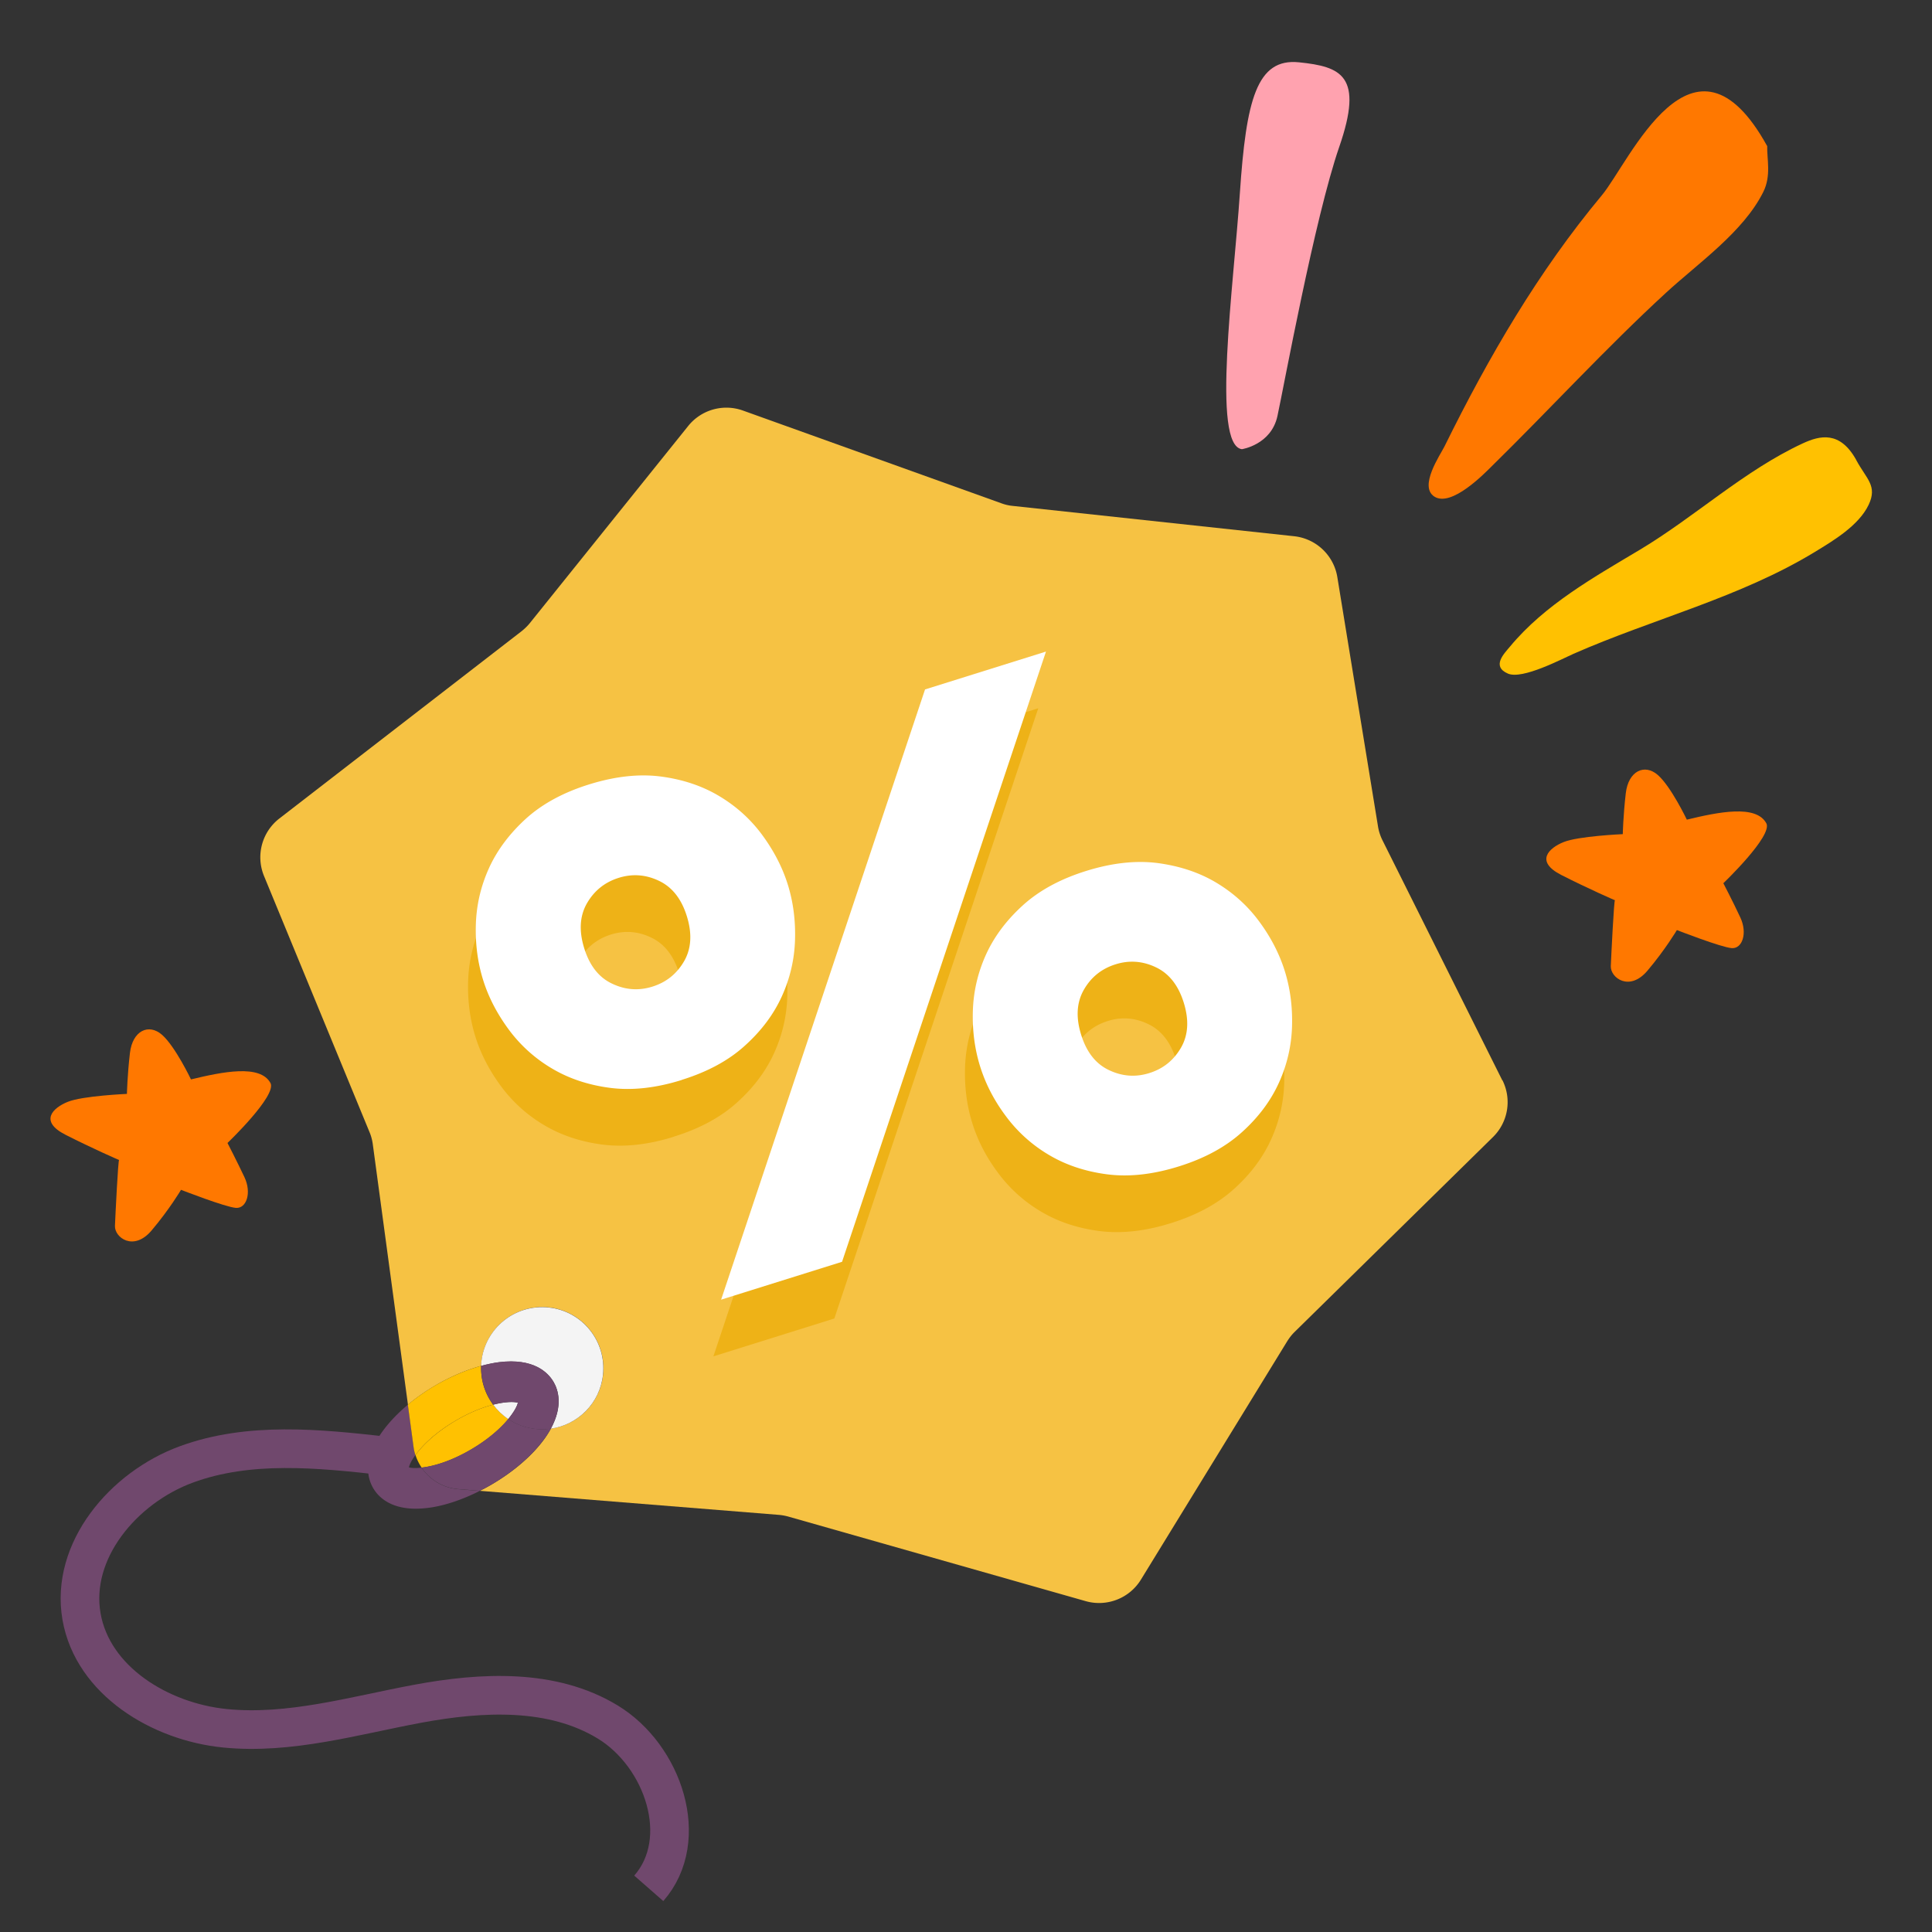 <svg id="Illustration" xmlns="http://www.w3.org/2000/svg" viewBox="0 0 200 200"><rect x="0" y="0" width="200" height="200" fill="#333333" stroke="none"/><defs><style>.cls-4{fill:#f4f4f4}.cls-6{fill:#70486d}.cls-9{fill:#ffc101}.cls-10{fill:#ff7800}</style></defs><path d="M155.52 111.84 143.12 87c-.23-.46-.39-.95-.47-1.45l-4.21-25.81a5.083 5.083 0 0 0-4.47-4.23l-29.14-3.14c-.4-.04-.79-.13-1.17-.27l-26.75-9.6a5.07 5.07 0 0 0-5.67 1.6L54.86 64.49c-.25.31-.54.59-.85.84l-25.09 19.4a5.08 5.08 0 0 0-1.59 5.95l10.92 26.51c.17.4.28.82.34 1.25l3.64 26.97c.84-.7 1.77-1.36 2.74-1.93 1.6-.95 3.27-1.66 4.85-2.09 0-.14 0-.29.02-.43.37-3.48 3.5-5.99 6.97-5.62s5.99 3.5 5.62 6.97a6.32 6.32 0 0 1-5.4 5.58c-.18.33-.4.68-.66 1.05-1.22 1.69-3.13 3.35-5.38 4.68-.43.26-.87.49-1.31.71l30.96 2.49c.33.03.66.09.98.18l30.77 8.75c2.19.62 4.53-.29 5.72-2.23l15.14-24.67c.22-.35.47-.68.77-.97l20.53-20.17a5.065 5.065 0 0 0 .98-5.89z" style="fill:#f6c243"/><path d="M42.33 151.9c.25.08.7.1 1.31.03-.27-.4-.49-.84-.64-1.31-.4.55-.62 1.01-.68 1.28z" style="fill:none"/><path class="cls-9" d="M51.05 145.41c-1.09.28-2.44.8-3.94 1.69-2.07 1.23-3.38 2.54-4.1 3.52.15.47.37.91.64 1.31 1.21-.14 3.05-.65 5.19-1.92 1.79-1.06 3.02-2.19 3.78-3.11a6.32 6.32 0 0 1-1.56-1.49z"/><path class="cls-4" d="M57.29 143.03c.49.83 1.03 2.49-.27 4.87 2.8-.4 5.09-2.64 5.4-5.58.37-3.48-2.14-6.6-5.62-6.97s-6.6 2.14-6.97 5.62c-.02.14-.02.29-.02.43.63-.17 1.25-.3 1.84-.38 3.6-.45 5.08 1.07 5.64 2.02zM51.05 145.41c.43.58.96 1.09 1.56 1.49.61-.74.93-1.35 1-1.69-.4-.12-1.31-.12-2.56.2z"/><path class="cls-6" d="M43.64 151.93c-.61.07-1.06.04-1.31-.03.06-.27.27-.73.68-1.28a5.7 5.7 0 0 1-.19-.84l-.59-4.37c-3.18 2.66-5.14 6.03-3.58 8.67.49.83 1.69 2.1 4.39 2.1.38 0 .8-.03 1.25-.08 1.67-.21 3.53-.83 5.37-1.76l-2.22-.18a5.078 5.078 0 0 1-3.8-2.23z"/><path class="cls-9" d="M43.01 150.62c.72-.99 2.03-2.3 4.1-3.52 1.5-.89 2.85-1.41 3.94-1.69a6.286 6.286 0 0 1-1.24-4.02c-1.57.43-3.24 1.14-4.85 2.09-.97.57-1.89 1.23-2.74 1.93l.59 4.37c.04.29.1.57.19.84z"/><path class="cls-6" d="M56.36 148.94c.26-.36.48-.71.66-1.05a6.316 6.316 0 0 1-4.41-1c-.76.92-1.99 2.05-3.78 3.11-2.15 1.27-3.98 1.79-5.19 1.92.84 1.25 2.22 2.1 3.8 2.23l2.22.18c.44-.22.88-.46 1.31-.71 2.25-1.33 4.16-3 5.38-4.68z"/><path class="cls-6" d="M51.05 145.41c1.25-.32 2.17-.33 2.56-.2-.07.34-.39.95-1 1.69.82.55 1.78.92 2.84 1.03.54.06 1.06.04 1.57-.03 1.3-2.38.76-4.04.27-4.87-.56-.95-2.04-2.47-5.64-2.02-.59.07-1.21.21-1.84.38-.06 1.49.41 2.89 1.24 4.02z"/><path class="cls-10" d="M182.93 15.11c-7.66-13.85-14.24 1.67-17.11 5.11-6.55 7.86-11.69 16.67-16.29 26-.44.88-2.69 4.14-1.04 5.19 1.77 1.12 5.18-2.4 5.91-3.12 6.04-5.93 11.8-12.22 18.06-17.98 3.35-3.08 8.01-6.3 10.07-10.43.85-1.7.37-3.41.41-4.78zM182.85 85.23c-1.06-1.97-4.96-1.17-8.23-.38 0 0-1.63-3.42-3-4.62-1.36-1.2-3.05-.44-3.32 1.89s-.31 4.23-.31 4.23-4.6.2-6.12.82c-1.53.61-3.01 2-.24 3.41s5.65 2.67 5.55 2.61-.38 5.61-.43 6.82 1.93 2.68 3.79.48 3.05-4.21 3.05-4.21 4.61 1.8 5.69 1.87 1.64-1.54.88-3.17-1.76-3.55-1.76-3.55 5.14-4.91 4.45-6.21zM28 112.12c-1.06-1.97-4.96-1.17-8.23-.38 0 0-1.63-3.42-3-4.62s-3.05-.44-3.32 1.89-.31 4.23-.31 4.23-4.6.2-6.12.82c-1.53.61-3.01 2-.24 3.41 2.77 1.41 5.65 2.67 5.55 2.61s-.38 5.61-.43 6.82 1.93 2.68 3.79.48 3.05-4.21 3.05-4.21 4.61 1.8 5.69 1.87c1.08.07 1.64-1.54.88-3.17-.77-1.63-1.76-3.55-1.76-3.55s5.14-4.91 4.45-6.21z"/><path d="M128.56 46.5c-3.14-.41-.86-16.83-.21-26.49S130.09 6 134.47 6.45s6.72 1.38 4.17 8.75-5.75 24.89-6.4 27.87-3.68 3.43-3.68 3.43z" style="fill:#ffa2af"/><path class="cls-9" d="M192.16 47.62c-1.69-3.05-3.77-2.54-5.54-1.72-6.06 2.81-11.11 7.56-16.83 10.99-4.73 2.83-9.87 5.69-13.48 10.05-.6.72-1.94 2.04-.21 2.79 1.5.65 5.63-1.54 6.77-2.04 8.3-3.65 17.25-5.83 25.03-10.57 1.85-1.13 4.51-2.7 5.54-4.86.94-1.98-.23-2.67-1.28-4.63"/><path d="M69.77 117.67c-2.69.84-5.18 1.11-7.45.81-2.27-.3-4.28-.98-6.03-2.03a15.044 15.044 0 0 1-4.43-4.01c-1.2-1.63-2.09-3.33-2.65-5.13-.56-1.8-.81-3.7-.75-5.73.06-2.02.51-3.96 1.35-5.82.84-1.86 2.11-3.56 3.8-5.11 1.69-1.54 3.88-2.74 6.58-3.58s5.18-1.11 7.45-.81c2.27.3 4.28.98 6.03 2.03 1.75 1.05 3.23 2.38 4.43 4.01s2.09 3.34 2.65 5.13c.56 1.8.81 3.7.75 5.73-.06 2.02-.51 3.96-1.35 5.82-.84 1.86-2.1 3.56-3.8 5.1-1.69 1.55-3.88 2.74-6.58 3.58zM66.74 108c1.43-.45 2.51-1.32 3.27-2.63.75-1.31.84-2.86.28-4.66-.56-1.8-1.53-3.02-2.89-3.66-1.36-.65-2.76-.75-4.18-.3s-2.52 1.33-3.27 2.63c-.75 1.31-.84 2.86-.28 4.66.56 1.8 1.52 3.02 2.89 3.66 1.36.65 2.76.75 4.18.3zm28.22-30.76 12.52-3.92-21.11 63.17-12.52 3.92 21.11-63.17zm26.25 49.38c-2.69.84-5.18 1.11-7.45.81-2.27-.3-4.28-.98-6.03-2.03a15.044 15.044 0 0 1-4.43-4.01c-1.21-1.62-2.09-3.33-2.65-5.13-.56-1.8-.81-3.7-.75-5.73.06-2.02.51-3.96 1.35-5.82.84-1.86 2.11-3.56 3.8-5.1 1.69-1.54 3.88-2.74 6.58-3.58 2.69-.84 5.18-1.11 7.45-.81 2.27.31 4.28.98 6.03 2.03 1.75 1.05 3.23 2.38 4.43 4.01 1.2 1.62 2.09 3.34 2.65 5.13.56 1.8.81 3.7.75 5.73-.06 2.02-.51 3.96-1.35 5.82-.84 1.86-2.1 3.56-3.8 5.1-1.69 1.54-3.88 2.74-6.58 3.58zm-3.03-9.67c1.43-.45 2.51-1.32 3.27-2.63.75-1.31.84-2.86.28-4.66-.56-1.8-1.53-3.02-2.89-3.66-1.36-.65-2.76-.75-4.18-.3-1.43.45-2.52 1.32-3.27 2.63-.75 1.31-.84 2.86-.28 4.66.56 1.8 1.52 3.02 2.89 3.66 1.36.65 2.76.75 4.18.3z" style="fill:#eeb217"/><path d="M70.57 111.8c-2.69.84-5.18 1.11-7.45.81-2.27-.3-4.28-.98-6.03-2.03a15.044 15.044 0 0 1-4.43-4.01c-1.2-1.63-2.09-3.33-2.65-5.13-.56-1.8-.81-3.7-.75-5.73.06-2.02.51-3.96 1.35-5.82.84-1.86 2.11-3.56 3.8-5.11 1.69-1.54 3.88-2.74 6.58-3.58s5.18-1.11 7.45-.81c2.27.3 4.28.98 6.03 2.03 1.75 1.05 3.23 2.38 4.43 4.01s2.09 3.34 2.65 5.13c.56 1.8.81 3.7.75 5.73-.06 2.02-.51 3.96-1.35 5.82-.84 1.86-2.1 3.56-3.8 5.1-1.69 1.55-3.88 2.74-6.58 3.58zm-3.02-9.67c1.43-.45 2.51-1.32 3.27-2.63.75-1.31.84-2.86.28-4.66-.56-1.8-1.53-3.02-2.89-3.66-1.36-.65-2.76-.75-4.18-.3-1.43.45-2.52 1.33-3.27 2.63-.75 1.31-.84 2.86-.28 4.66.56 1.8 1.52 3.02 2.89 3.66 1.36.65 2.76.75 4.18.3zm28.21-30.76 12.52-3.92-21.11 63.17-12.52 3.92 21.11-63.17zm26.26 49.38c-2.69.84-5.18 1.11-7.45.81-2.27-.3-4.28-.98-6.03-2.03a15.044 15.044 0 0 1-4.43-4.01c-1.21-1.62-2.09-3.33-2.65-5.13-.56-1.8-.81-3.7-.75-5.73.06-2.02.51-3.96 1.35-5.82.84-1.86 2.11-3.56 3.8-5.1 1.69-1.54 3.88-2.74 6.58-3.58 2.69-.84 5.18-1.11 7.45-.81 2.27.31 4.28.98 6.03 2.03 1.75 1.05 3.23 2.38 4.43 4.01 1.2 1.62 2.09 3.34 2.65 5.13.56 1.8.81 3.7.75 5.73-.06 2.02-.51 3.96-1.35 5.82-.84 1.86-2.1 3.56-3.8 5.1-1.69 1.54-3.88 2.74-6.58 3.58zm-3.03-9.67c1.43-.45 2.51-1.32 3.27-2.63.75-1.31.84-2.86.28-4.66-.56-1.8-1.53-3.02-2.89-3.66-1.36-.65-2.76-.75-4.18-.3-1.43.45-2.52 1.32-3.27 2.63-.75 1.31-.84 2.86-.28 4.66.56 1.8 1.52 3.02 2.89 3.66 1.36.65 2.76.75 4.18.3z" style="fill:#fff"/><path d="M39.83 150.71c-6.88-.77-14.05-1.5-20.55.89s-12.03 8.93-10.84 15.75c1.16 6.64 8.13 10.89 14.84 11.56 6.7.67 13.35-1.31 19.97-2.54 6.62-1.23 13.91-1.61 19.66 1.89 5.76 3.5 8.69 12.15 4.25 17.22" style="stroke:#70486d;stroke-miterlimit:10;stroke-width:4px;fill:none"/></svg>